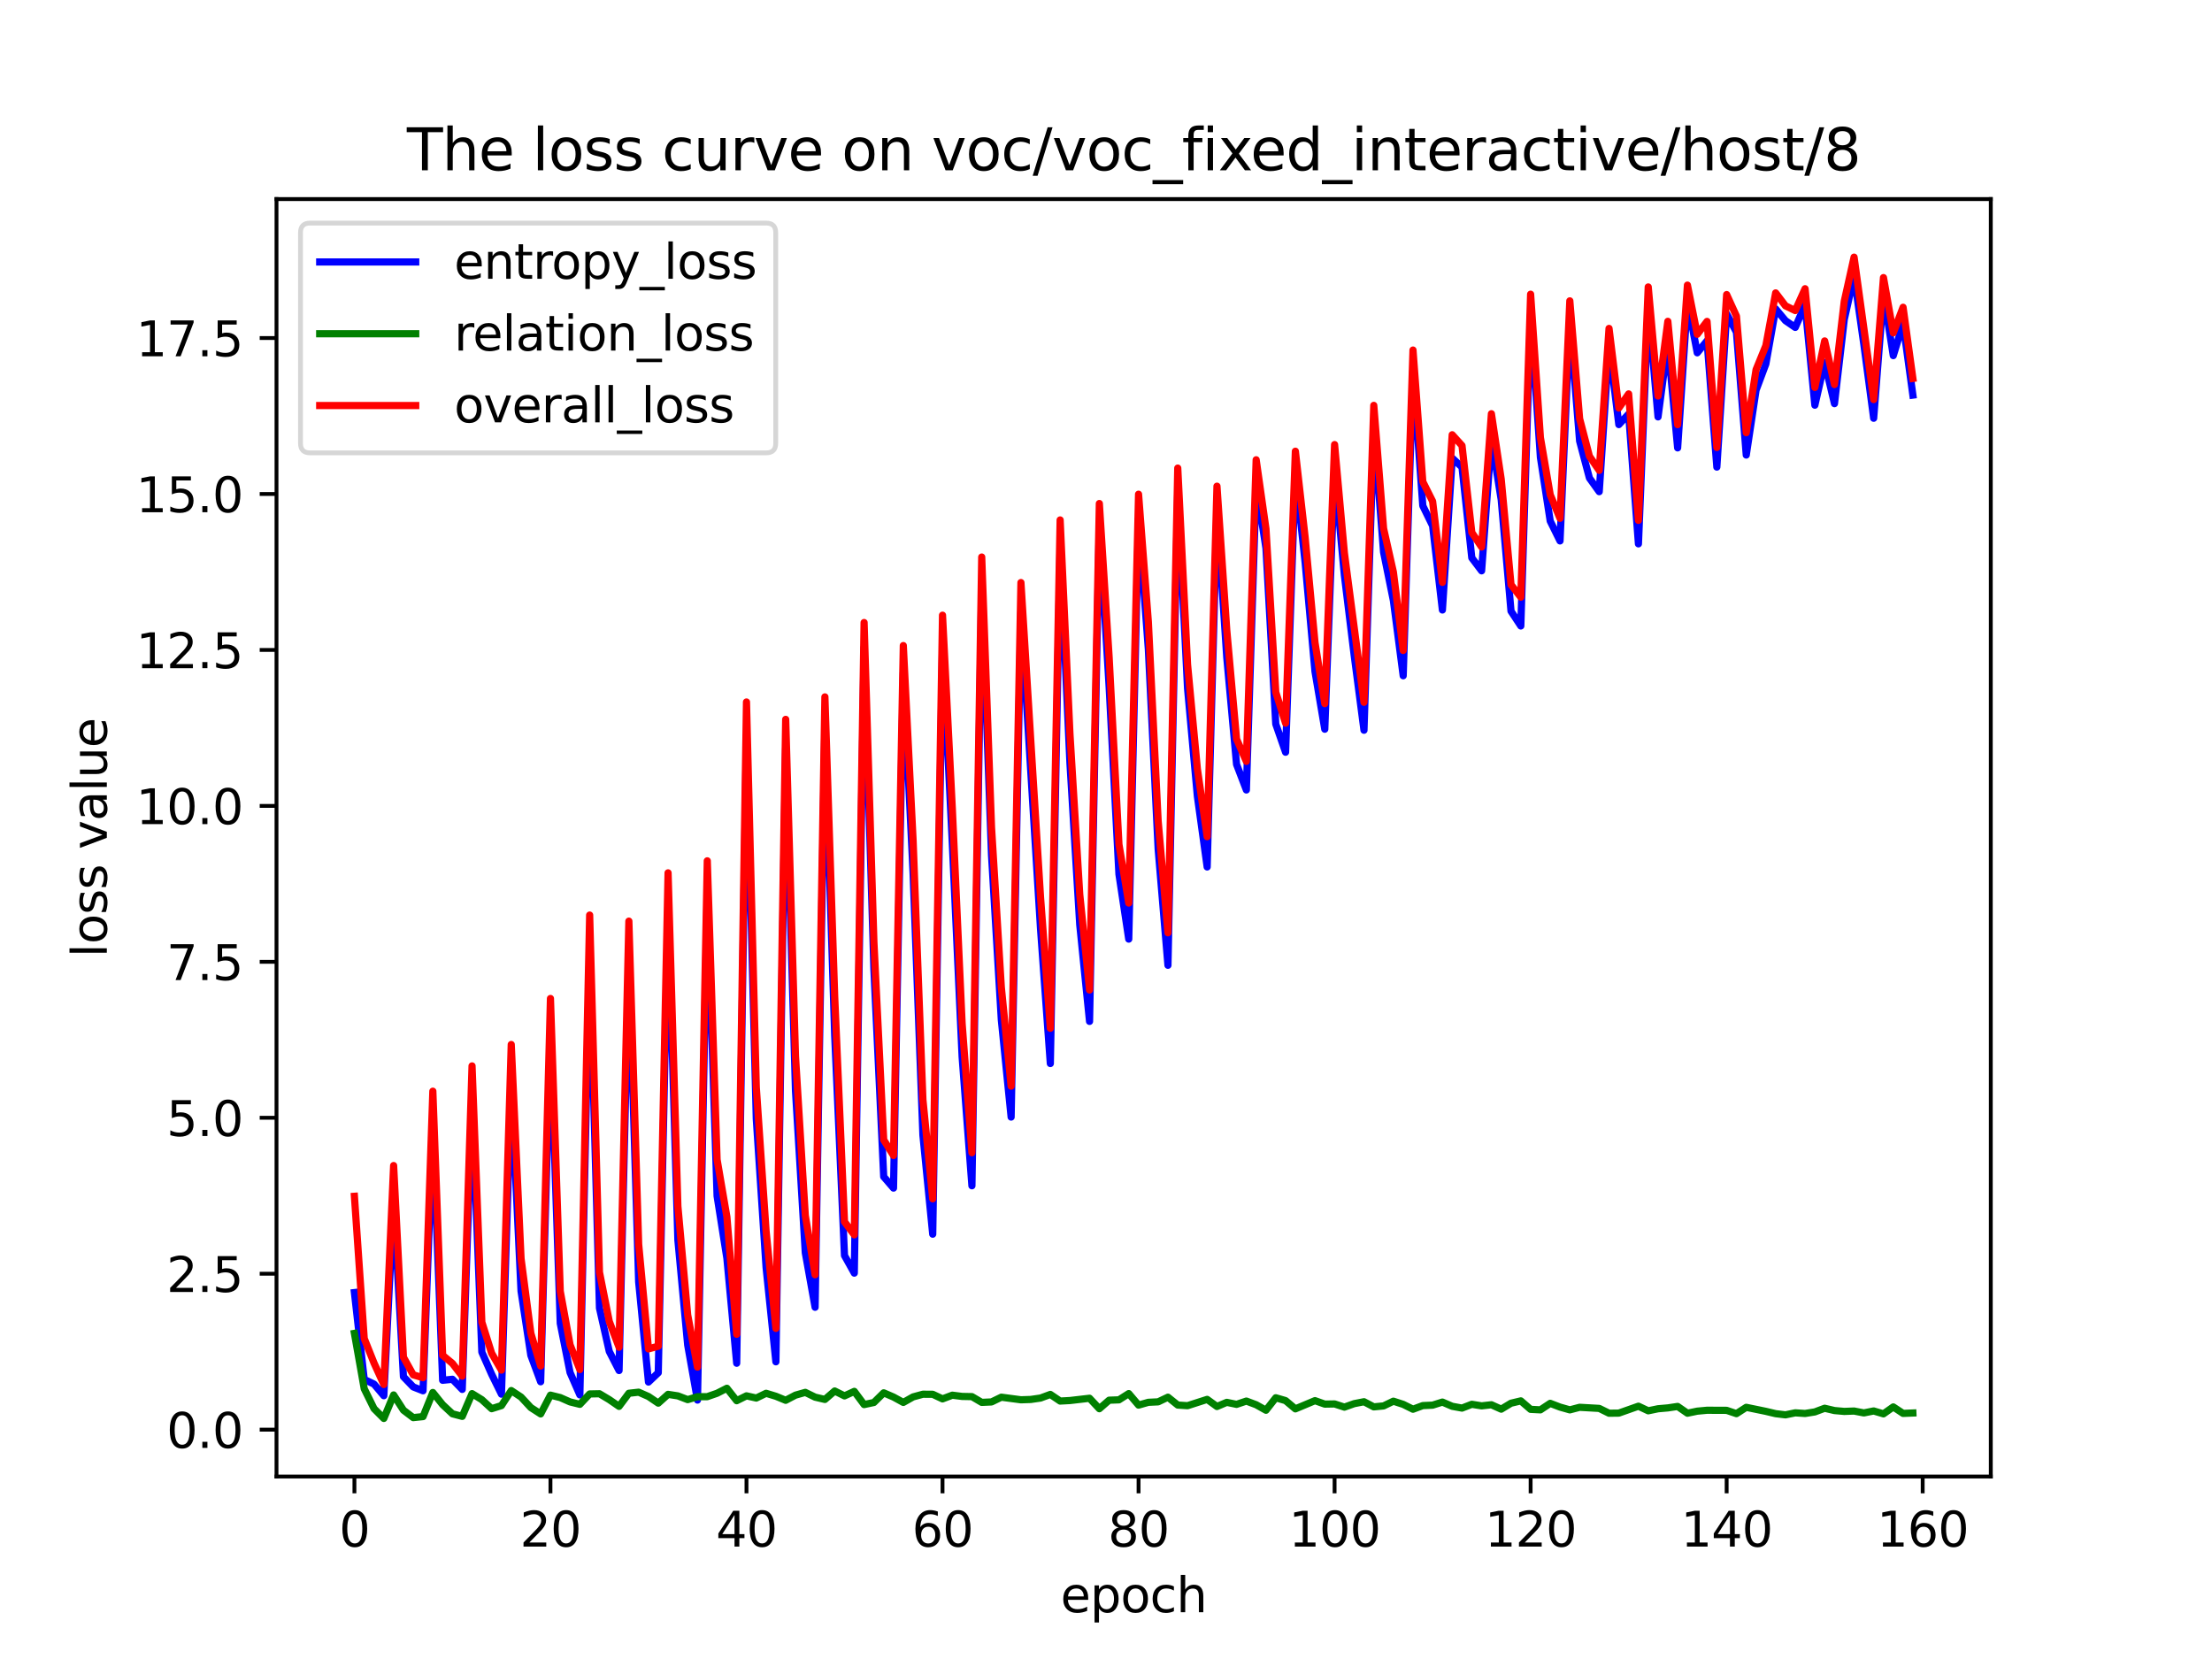 <?xml version="1.0" encoding="utf-8" standalone="no"?>
<!DOCTYPE svg PUBLIC "-//W3C//DTD SVG 1.1//EN"
  "http://www.w3.org/Graphics/SVG/1.1/DTD/svg11.dtd">
<svg xmlns:xlink="http://www.w3.org/1999/xlink" width="460.8pt" height="345.6pt" viewBox="0 0 460.8 345.6" xmlns="http://www.w3.org/2000/svg" version="1.1">
 <defs>
  <style type="text/css">*{stroke-linejoin: round; stroke-linecap: butt}</style>
 </defs>
 <g id="figure_1">
  <g id="patch_1">
   <path d="M 0 345.6 
L 460.8 345.6 
L 460.8 0 
L 0 0 
z
" style="fill: #ffffff"/>
  </g>
  <g id="axes_1">
   <g id="patch_2">
    <path d="M 57.6 307.584 
L 414.72 307.584 
L 414.72 41.472 
L 57.6 41.472 
z
" style="fill: #ffffff"/>
   </g>
   <g id="matplotlib.axis_1">
    <g id="xtick_1">
     <g id="line2d_1">
      <defs>
       <path id="m31bd100383" d="M 0 0 
L 0 3.5 
" style="stroke: #000000; stroke-width: 0.8"/>
      </defs>
      <g>
       <use xlink:href="#m31bd100383" x="73.833" y="307.584" style="stroke: #000000; stroke-width: 0.8"/>
      </g>
     </g>
     <g id="text_1">
      <!-- 0 -->
      <g transform="translate(70.651 322.182) scale(0.1 -0.1)">
       <defs>
        <path id="DejaVuSans-30" d="M 2034 4250 
Q 1547 4250 1301 3770 
Q 1056 3291 1056 2328 
Q 1056 1369 1301 889 
Q 1547 409 2034 409 
Q 2525 409 2770 889 
Q 3016 1369 3016 2328 
Q 3016 3291 2770 3770 
Q 2525 4250 2034 4250 
z
M 2034 4750 
Q 2819 4750 3233 4129 
Q 3647 3509 3647 2328 
Q 3647 1150 3233 529 
Q 2819 -91 2034 -91 
Q 1250 -91 836 529 
Q 422 1150 422 2328 
Q 422 3509 836 4129 
Q 1250 4750 2034 4750 
z
" transform="scale(0.016)"/>
       </defs>
       <use xlink:href="#DejaVuSans-30"/>
      </g>
     </g>
    </g>
    <g id="xtick_2">
     <g id="line2d_2">
      <g>
       <use xlink:href="#m31bd100383" x="114.67" y="307.584" style="stroke: #000000; stroke-width: 0.8"/>
      </g>
     </g>
     <g id="text_2">
      <!-- 20 -->
      <g transform="translate(108.307 322.182) scale(0.1 -0.1)">
       <defs>
        <path id="DejaVuSans-32" d="M 1228 531 
L 3431 531 
L 3431 0 
L 469 0 
L 469 531 
Q 828 903 1448 1529 
Q 2069 2156 2228 2338 
Q 2531 2678 2651 2914 
Q 2772 3150 2772 3378 
Q 2772 3750 2511 3984 
Q 2250 4219 1831 4219 
Q 1534 4219 1204 4116 
Q 875 4013 500 3803 
L 500 4441 
Q 881 4594 1212 4672 
Q 1544 4750 1819 4750 
Q 2544 4750 2975 4387 
Q 3406 4025 3406 3419 
Q 3406 3131 3298 2873 
Q 3191 2616 2906 2266 
Q 2828 2175 2409 1742 
Q 1991 1309 1228 531 
z
" transform="scale(0.016)"/>
       </defs>
       <use xlink:href="#DejaVuSans-32"/>
       <use xlink:href="#DejaVuSans-30" x="63.623"/>
      </g>
     </g>
    </g>
    <g id="xtick_3">
     <g id="line2d_3">
      <g>
       <use xlink:href="#m31bd100383" x="155.507" y="307.584" style="stroke: #000000; stroke-width: 0.8"/>
      </g>
     </g>
     <g id="text_3">
      <!-- 40 -->
      <g transform="translate(149.144 322.182) scale(0.1 -0.1)">
       <defs>
        <path id="DejaVuSans-34" d="M 2419 4116 
L 825 1625 
L 2419 1625 
L 2419 4116 
z
M 2253 4666 
L 3047 4666 
L 3047 1625 
L 3713 1625 
L 3713 1100 
L 3047 1100 
L 3047 0 
L 2419 0 
L 2419 1100 
L 313 1100 
L 313 1709 
L 2253 4666 
z
" transform="scale(0.016)"/>
       </defs>
       <use xlink:href="#DejaVuSans-34"/>
       <use xlink:href="#DejaVuSans-30" x="63.623"/>
      </g>
     </g>
    </g>
    <g id="xtick_4">
     <g id="line2d_4">
      <g>
       <use xlink:href="#m31bd100383" x="196.344" y="307.584" style="stroke: #000000; stroke-width: 0.8"/>
      </g>
     </g>
     <g id="text_4">
      <!-- 60 -->
      <g transform="translate(189.981 322.182) scale(0.1 -0.1)">
       <defs>
        <path id="DejaVuSans-36" d="M 2113 2584 
Q 1688 2584 1439 2293 
Q 1191 2003 1191 1497 
Q 1191 994 1439 701 
Q 1688 409 2113 409 
Q 2538 409 2786 701 
Q 3034 994 3034 1497 
Q 3034 2003 2786 2293 
Q 2538 2584 2113 2584 
z
M 3366 4563 
L 3366 3988 
Q 3128 4100 2886 4159 
Q 2644 4219 2406 4219 
Q 1781 4219 1451 3797 
Q 1122 3375 1075 2522 
Q 1259 2794 1537 2939 
Q 1816 3084 2150 3084 
Q 2853 3084 3261 2657 
Q 3669 2231 3669 1497 
Q 3669 778 3244 343 
Q 2819 -91 2113 -91 
Q 1303 -91 875 529 
Q 447 1150 447 2328 
Q 447 3434 972 4092 
Q 1497 4750 2381 4750 
Q 2619 4750 2861 4703 
Q 3103 4656 3366 4563 
z
" transform="scale(0.016)"/>
       </defs>
       <use xlink:href="#DejaVuSans-36"/>
       <use xlink:href="#DejaVuSans-30" x="63.623"/>
      </g>
     </g>
    </g>
    <g id="xtick_5">
     <g id="line2d_5">
      <g>
       <use xlink:href="#m31bd100383" x="237.181" y="307.584" style="stroke: #000000; stroke-width: 0.8"/>
      </g>
     </g>
     <g id="text_5">
      <!-- 80 -->
      <g transform="translate(230.818 322.182) scale(0.1 -0.1)">
       <defs>
        <path id="DejaVuSans-38" d="M 2034 2216 
Q 1584 2216 1326 1975 
Q 1069 1734 1069 1313 
Q 1069 891 1326 650 
Q 1584 409 2034 409 
Q 2484 409 2743 651 
Q 3003 894 3003 1313 
Q 3003 1734 2745 1975 
Q 2488 2216 2034 2216 
z
M 1403 2484 
Q 997 2584 770 2862 
Q 544 3141 544 3541 
Q 544 4100 942 4425 
Q 1341 4750 2034 4750 
Q 2731 4750 3128 4425 
Q 3525 4100 3525 3541 
Q 3525 3141 3298 2862 
Q 3072 2584 2669 2484 
Q 3125 2378 3379 2068 
Q 3634 1759 3634 1313 
Q 3634 634 3220 271 
Q 2806 -91 2034 -91 
Q 1263 -91 848 271 
Q 434 634 434 1313 
Q 434 1759 690 2068 
Q 947 2378 1403 2484 
z
M 1172 3481 
Q 1172 3119 1398 2916 
Q 1625 2713 2034 2713 
Q 2441 2713 2670 2916 
Q 2900 3119 2900 3481 
Q 2900 3844 2670 4047 
Q 2441 4250 2034 4250 
Q 1625 4250 1398 4047 
Q 1172 3844 1172 3481 
z
" transform="scale(0.016)"/>
       </defs>
       <use xlink:href="#DejaVuSans-38"/>
       <use xlink:href="#DejaVuSans-30" x="63.623"/>
      </g>
     </g>
    </g>
    <g id="xtick_6">
     <g id="line2d_6">
      <g>
       <use xlink:href="#m31bd100383" x="278.018" y="307.584" style="stroke: #000000; stroke-width: 0.8"/>
      </g>
     </g>
     <g id="text_6">
      <!-- 100 -->
      <g transform="translate(268.474 322.182) scale(0.1 -0.1)">
       <defs>
        <path id="DejaVuSans-31" d="M 794 531 
L 1825 531 
L 1825 4091 
L 703 3866 
L 703 4441 
L 1819 4666 
L 2450 4666 
L 2450 531 
L 3481 531 
L 3481 0 
L 794 0 
L 794 531 
z
" transform="scale(0.016)"/>
       </defs>
       <use xlink:href="#DejaVuSans-31"/>
       <use xlink:href="#DejaVuSans-30" x="63.623"/>
       <use xlink:href="#DejaVuSans-30" x="127.246"/>
      </g>
     </g>
    </g>
    <g id="xtick_7">
     <g id="line2d_7">
      <g>
       <use xlink:href="#m31bd100383" x="318.855" y="307.584" style="stroke: #000000; stroke-width: 0.8"/>
      </g>
     </g>
     <g id="text_7">
      <!-- 120 -->
      <g transform="translate(309.311 322.182) scale(0.1 -0.1)">
       <use xlink:href="#DejaVuSans-31"/>
       <use xlink:href="#DejaVuSans-32" x="63.623"/>
       <use xlink:href="#DejaVuSans-30" x="127.246"/>
      </g>
     </g>
    </g>
    <g id="xtick_8">
     <g id="line2d_8">
      <g>
       <use xlink:href="#m31bd100383" x="359.692" y="307.584" style="stroke: #000000; stroke-width: 0.8"/>
      </g>
     </g>
     <g id="text_8">
      <!-- 140 -->
      <g transform="translate(350.148 322.182) scale(0.1 -0.1)">
       <use xlink:href="#DejaVuSans-31"/>
       <use xlink:href="#DejaVuSans-34" x="63.623"/>
       <use xlink:href="#DejaVuSans-30" x="127.246"/>
      </g>
     </g>
    </g>
    <g id="xtick_9">
     <g id="line2d_9">
      <g>
       <use xlink:href="#m31bd100383" x="400.529" y="307.584" style="stroke: #000000; stroke-width: 0.8"/>
      </g>
     </g>
     <g id="text_9">
      <!-- 160 -->
      <g transform="translate(390.985 322.182) scale(0.1 -0.1)">
       <use xlink:href="#DejaVuSans-31"/>
       <use xlink:href="#DejaVuSans-36" x="63.623"/>
       <use xlink:href="#DejaVuSans-30" x="127.246"/>
      </g>
     </g>
    </g>
    <g id="text_10">
     <!-- epoch -->
     <g transform="translate(220.932 335.861) scale(0.1 -0.1)">
      <defs>
       <path id="DejaVuSans-65" d="M 3597 1894 
L 3597 1613 
L 953 1613 
Q 991 1019 1311 708 
Q 1631 397 2203 397 
Q 2534 397 2845 478 
Q 3156 559 3463 722 
L 3463 178 
Q 3153 47 2828 -22 
Q 2503 -91 2169 -91 
Q 1331 -91 842 396 
Q 353 884 353 1716 
Q 353 2575 817 3079 
Q 1281 3584 2069 3584 
Q 2775 3584 3186 3129 
Q 3597 2675 3597 1894 
z
M 3022 2063 
Q 3016 2534 2758 2815 
Q 2500 3097 2075 3097 
Q 1594 3097 1305 2825 
Q 1016 2553 972 2059 
L 3022 2063 
z
" transform="scale(0.016)"/>
       <path id="DejaVuSans-70" d="M 1159 525 
L 1159 -1331 
L 581 -1331 
L 581 3500 
L 1159 3500 
L 1159 2969 
Q 1341 3281 1617 3432 
Q 1894 3584 2278 3584 
Q 2916 3584 3314 3078 
Q 3713 2572 3713 1747 
Q 3713 922 3314 415 
Q 2916 -91 2278 -91 
Q 1894 -91 1617 61 
Q 1341 213 1159 525 
z
M 3116 1747 
Q 3116 2381 2855 2742 
Q 2594 3103 2138 3103 
Q 1681 3103 1420 2742 
Q 1159 2381 1159 1747 
Q 1159 1113 1420 752 
Q 1681 391 2138 391 
Q 2594 391 2855 752 
Q 3116 1113 3116 1747 
z
" transform="scale(0.016)"/>
       <path id="DejaVuSans-6f" d="M 1959 3097 
Q 1497 3097 1228 2736 
Q 959 2375 959 1747 
Q 959 1119 1226 758 
Q 1494 397 1959 397 
Q 2419 397 2687 759 
Q 2956 1122 2956 1747 
Q 2956 2369 2687 2733 
Q 2419 3097 1959 3097 
z
M 1959 3584 
Q 2709 3584 3137 3096 
Q 3566 2609 3566 1747 
Q 3566 888 3137 398 
Q 2709 -91 1959 -91 
Q 1206 -91 779 398 
Q 353 888 353 1747 
Q 353 2609 779 3096 
Q 1206 3584 1959 3584 
z
" transform="scale(0.016)"/>
       <path id="DejaVuSans-63" d="M 3122 3366 
L 3122 2828 
Q 2878 2963 2633 3030 
Q 2388 3097 2138 3097 
Q 1578 3097 1268 2742 
Q 959 2388 959 1747 
Q 959 1106 1268 751 
Q 1578 397 2138 397 
Q 2388 397 2633 464 
Q 2878 531 3122 666 
L 3122 134 
Q 2881 22 2623 -34 
Q 2366 -91 2075 -91 
Q 1284 -91 818 406 
Q 353 903 353 1747 
Q 353 2603 823 3093 
Q 1294 3584 2113 3584 
Q 2378 3584 2631 3529 
Q 2884 3475 3122 3366 
z
" transform="scale(0.016)"/>
       <path id="DejaVuSans-68" d="M 3513 2113 
L 3513 0 
L 2938 0 
L 2938 2094 
Q 2938 2591 2744 2837 
Q 2550 3084 2163 3084 
Q 1697 3084 1428 2787 
Q 1159 2491 1159 1978 
L 1159 0 
L 581 0 
L 581 4863 
L 1159 4863 
L 1159 2956 
Q 1366 3272 1645 3428 
Q 1925 3584 2291 3584 
Q 2894 3584 3203 3211 
Q 3513 2838 3513 2113 
z
" transform="scale(0.016)"/>
      </defs>
      <use xlink:href="#DejaVuSans-65"/>
      <use xlink:href="#DejaVuSans-70" x="61.523"/>
      <use xlink:href="#DejaVuSans-6f" x="125"/>
      <use xlink:href="#DejaVuSans-63" x="186.182"/>
      <use xlink:href="#DejaVuSans-68" x="241.162"/>
     </g>
    </g>
   </g>
   <g id="matplotlib.axis_2">
    <g id="ytick_1">
     <g id="line2d_10">
      <defs>
       <path id="me37b4e95dd" d="M 0 0 
L -3.5 0 
" style="stroke: #000000; stroke-width: 0.8"/>
      </defs>
      <g>
       <use xlink:href="#me37b4e95dd" x="57.6" y="297.825" style="stroke: #000000; stroke-width: 0.8"/>
      </g>
     </g>
     <g id="text_11">
      <!-- 0.0 -->
      <g transform="translate(34.697 301.624) scale(0.1 -0.1)">
       <defs>
        <path id="DejaVuSans-2e" d="M 684 794 
L 1344 794 
L 1344 0 
L 684 0 
L 684 794 
z
" transform="scale(0.016)"/>
       </defs>
       <use xlink:href="#DejaVuSans-30"/>
       <use xlink:href="#DejaVuSans-2e" x="63.623"/>
       <use xlink:href="#DejaVuSans-30" x="95.41"/>
      </g>
     </g>
    </g>
    <g id="ytick_2">
     <g id="line2d_11">
      <g>
       <use xlink:href="#me37b4e95dd" x="57.6" y="265.339" style="stroke: #000000; stroke-width: 0.8"/>
      </g>
     </g>
     <g id="text_12">
      <!-- 2.5 -->
      <g transform="translate(34.697 269.138) scale(0.1 -0.1)">
       <defs>
        <path id="DejaVuSans-35" d="M 691 4666 
L 3169 4666 
L 3169 4134 
L 1269 4134 
L 1269 2991 
Q 1406 3038 1543 3061 
Q 1681 3084 1819 3084 
Q 2600 3084 3056 2656 
Q 3513 2228 3513 1497 
Q 3513 744 3044 326 
Q 2575 -91 1722 -91 
Q 1428 -91 1123 -41 
Q 819 9 494 109 
L 494 744 
Q 775 591 1075 516 
Q 1375 441 1709 441 
Q 2250 441 2565 725 
Q 2881 1009 2881 1497 
Q 2881 1984 2565 2268 
Q 2250 2553 1709 2553 
Q 1456 2553 1204 2497 
Q 953 2441 691 2322 
L 691 4666 
z
" transform="scale(0.016)"/>
       </defs>
       <use xlink:href="#DejaVuSans-32"/>
       <use xlink:href="#DejaVuSans-2e" x="63.623"/>
       <use xlink:href="#DejaVuSans-35" x="95.41"/>
      </g>
     </g>
    </g>
    <g id="ytick_3">
     <g id="line2d_12">
      <g>
       <use xlink:href="#me37b4e95dd" x="57.6" y="232.852" style="stroke: #000000; stroke-width: 0.8"/>
      </g>
     </g>
     <g id="text_13">
      <!-- 5.0 -->
      <g transform="translate(34.697 236.652) scale(0.1 -0.1)">
       <use xlink:href="#DejaVuSans-35"/>
       <use xlink:href="#DejaVuSans-2e" x="63.623"/>
       <use xlink:href="#DejaVuSans-30" x="95.41"/>
      </g>
     </g>
    </g>
    <g id="ytick_4">
     <g id="line2d_13">
      <g>
       <use xlink:href="#me37b4e95dd" x="57.6" y="200.366" style="stroke: #000000; stroke-width: 0.8"/>
      </g>
     </g>
     <g id="text_14">
      <!-- 7.5 -->
      <g transform="translate(34.697 204.165) scale(0.1 -0.1)">
       <defs>
        <path id="DejaVuSans-37" d="M 525 4666 
L 3525 4666 
L 3525 4397 
L 1831 0 
L 1172 0 
L 2766 4134 
L 525 4134 
L 525 4666 
z
" transform="scale(0.016)"/>
       </defs>
       <use xlink:href="#DejaVuSans-37"/>
       <use xlink:href="#DejaVuSans-2e" x="63.623"/>
       <use xlink:href="#DejaVuSans-35" x="95.41"/>
      </g>
     </g>
    </g>
    <g id="ytick_5">
     <g id="line2d_14">
      <g>
       <use xlink:href="#me37b4e95dd" x="57.6" y="167.88" style="stroke: #000000; stroke-width: 0.8"/>
      </g>
     </g>
     <g id="text_15">
      <!-- 10.0 -->
      <g transform="translate(28.334 171.679) scale(0.1 -0.1)">
       <use xlink:href="#DejaVuSans-31"/>
       <use xlink:href="#DejaVuSans-30" x="63.623"/>
       <use xlink:href="#DejaVuSans-2e" x="127.246"/>
       <use xlink:href="#DejaVuSans-30" x="159.033"/>
      </g>
     </g>
    </g>
    <g id="ytick_6">
     <g id="line2d_15">
      <g>
       <use xlink:href="#me37b4e95dd" x="57.6" y="135.393" style="stroke: #000000; stroke-width: 0.8"/>
      </g>
     </g>
     <g id="text_16">
      <!-- 12.5 -->
      <g transform="translate(28.334 139.193) scale(0.1 -0.1)">
       <use xlink:href="#DejaVuSans-31"/>
       <use xlink:href="#DejaVuSans-32" x="63.623"/>
       <use xlink:href="#DejaVuSans-2e" x="127.246"/>
       <use xlink:href="#DejaVuSans-35" x="159.033"/>
      </g>
     </g>
    </g>
    <g id="ytick_7">
     <g id="line2d_16">
      <g>
       <use xlink:href="#me37b4e95dd" x="57.6" y="102.907" style="stroke: #000000; stroke-width: 0.8"/>
      </g>
     </g>
     <g id="text_17">
      <!-- 15.0 -->
      <g transform="translate(28.334 106.706) scale(0.1 -0.1)">
       <use xlink:href="#DejaVuSans-31"/>
       <use xlink:href="#DejaVuSans-35" x="63.623"/>
       <use xlink:href="#DejaVuSans-2e" x="127.246"/>
       <use xlink:href="#DejaVuSans-30" x="159.033"/>
      </g>
     </g>
    </g>
    <g id="ytick_8">
     <g id="line2d_17">
      <g>
       <use xlink:href="#me37b4e95dd" x="57.6" y="70.421" style="stroke: #000000; stroke-width: 0.8"/>
      </g>
     </g>
     <g id="text_18">
      <!-- 17.5 -->
      <g transform="translate(28.334 74.22) scale(0.1 -0.1)">
       <use xlink:href="#DejaVuSans-31"/>
       <use xlink:href="#DejaVuSans-37" x="63.623"/>
       <use xlink:href="#DejaVuSans-2e" x="127.246"/>
       <use xlink:href="#DejaVuSans-35" x="159.033"/>
      </g>
     </g>
    </g>
    <g id="text_19">
     <!-- loss value -->
     <g transform="translate(22.255 199.433) rotate(-90) scale(0.1 -0.1)">
      <defs>
       <path id="DejaVuSans-6c" d="M 603 4863 
L 1178 4863 
L 1178 0 
L 603 0 
L 603 4863 
z
" transform="scale(0.016)"/>
       <path id="DejaVuSans-73" d="M 2834 3397 
L 2834 2853 
Q 2591 2978 2328 3040 
Q 2066 3103 1784 3103 
Q 1356 3103 1142 2972 
Q 928 2841 928 2578 
Q 928 2378 1081 2264 
Q 1234 2150 1697 2047 
L 1894 2003 
Q 2506 1872 2764 1633 
Q 3022 1394 3022 966 
Q 3022 478 2636 193 
Q 2250 -91 1575 -91 
Q 1294 -91 989 -36 
Q 684 19 347 128 
L 347 722 
Q 666 556 975 473 
Q 1284 391 1588 391 
Q 1994 391 2212 530 
Q 2431 669 2431 922 
Q 2431 1156 2273 1281 
Q 2116 1406 1581 1522 
L 1381 1569 
Q 847 1681 609 1914 
Q 372 2147 372 2553 
Q 372 3047 722 3315 
Q 1072 3584 1716 3584 
Q 2034 3584 2315 3537 
Q 2597 3491 2834 3397 
z
" transform="scale(0.016)"/>
       <path id="DejaVuSans-20" transform="scale(0.016)"/>
       <path id="DejaVuSans-76" d="M 191 3500 
L 800 3500 
L 1894 563 
L 2988 3500 
L 3597 3500 
L 2284 0 
L 1503 0 
L 191 3500 
z
" transform="scale(0.016)"/>
       <path id="DejaVuSans-61" d="M 2194 1759 
Q 1497 1759 1228 1600 
Q 959 1441 959 1056 
Q 959 750 1161 570 
Q 1363 391 1709 391 
Q 2188 391 2477 730 
Q 2766 1069 2766 1631 
L 2766 1759 
L 2194 1759 
z
M 3341 1997 
L 3341 0 
L 2766 0 
L 2766 531 
Q 2569 213 2275 61 
Q 1981 -91 1556 -91 
Q 1019 -91 701 211 
Q 384 513 384 1019 
Q 384 1609 779 1909 
Q 1175 2209 1959 2209 
L 2766 2209 
L 2766 2266 
Q 2766 2663 2505 2880 
Q 2244 3097 1772 3097 
Q 1472 3097 1187 3025 
Q 903 2953 641 2809 
L 641 3341 
Q 956 3463 1253 3523 
Q 1550 3584 1831 3584 
Q 2591 3584 2966 3190 
Q 3341 2797 3341 1997 
z
" transform="scale(0.016)"/>
       <path id="DejaVuSans-75" d="M 544 1381 
L 544 3500 
L 1119 3500 
L 1119 1403 
Q 1119 906 1312 657 
Q 1506 409 1894 409 
Q 2359 409 2629 706 
Q 2900 1003 2900 1516 
L 2900 3500 
L 3475 3500 
L 3475 0 
L 2900 0 
L 2900 538 
Q 2691 219 2414 64 
Q 2138 -91 1772 -91 
Q 1169 -91 856 284 
Q 544 659 544 1381 
z
M 1991 3584 
L 1991 3584 
z
" transform="scale(0.016)"/>
      </defs>
      <use xlink:href="#DejaVuSans-6c"/>
      <use xlink:href="#DejaVuSans-6f" x="27.783"/>
      <use xlink:href="#DejaVuSans-73" x="88.965"/>
      <use xlink:href="#DejaVuSans-73" x="141.064"/>
      <use xlink:href="#DejaVuSans-20" x="193.164"/>
      <use xlink:href="#DejaVuSans-76" x="224.951"/>
      <use xlink:href="#DejaVuSans-61" x="284.131"/>
      <use xlink:href="#DejaVuSans-6c" x="345.41"/>
      <use xlink:href="#DejaVuSans-75" x="373.193"/>
      <use xlink:href="#DejaVuSans-65" x="436.572"/>
     </g>
    </g>
   </g>
   <g id="line2d_18">
    <path d="M 73.833 269.267 
L 75.875 287.361 
L 77.916 288.331 
L 79.958 290.755 
L 82 250.041 
L 84.042 286.793 
L 86.084 288.917 
L 88.126 289.723 
L 90.168 235.064 
L 92.209 287.538 
L 94.251 287.329 
L 96.293 289.438 
L 98.335 229.557 
L 100.377 281.671 
L 102.419 286.283 
L 104.461 290.433 
L 106.502 225.734 
L 108.544 268.966 
L 110.586 282.347 
L 112.628 287.848 
L 114.67 215.192 
L 116.712 275.672 
L 118.753 285.921 
L 120.795 290.585 
L 122.837 198.066 
L 124.879 272.497 
L 126.921 281.527 
L 128.963 285.507 
L 131.005 199.473 
L 133.046 267.034 
L 135.088 287.908 
L 137.13 285.964 
L 139.172 189.185 
L 141.214 258.312 
L 143.256 280.182 
L 145.298 291.661 
L 147.339 186.202 
L 149.381 249.148 
L 151.423 262.118 
L 153.465 283.987 
L 155.507 153.282 
L 157.549 233.084 
L 159.591 264.044 
L 161.632 283.686 
L 163.674 155.972 
L 165.716 227.246 
L 167.758 260.966 
L 169.8 272.326 
L 171.842 151.47 
L 173.883 215.658 
L 175.925 261.549 
L 177.967 265.215 
L 180.009 134.907 
L 182.051 201.891 
L 184.093 245.133 
L 186.135 247.502 
L 188.176 140.158 
L 190.218 181.942 
L 192.26 236.48 
L 194.302 257.103 
L 196.344 134.568 
L 198.386 175.64 
L 200.428 220.156 
L 202.469 247.017 
L 204.511 121.726 
L 206.553 178.128 
L 208.595 212.452 
L 210.637 232.705 
L 212.679 127.582 
L 216.762 193.504 
L 218.804 221.556 
L 220.846 114.274 
L 222.888 158.936 
L 224.93 192.613 
L 226.972 212.775 
L 229.014 109.259 
L 231.055 143.117 
L 233.097 182.11 
L 235.139 195.633 
L 237.181 108.072 
L 239.223 135.253 
L 241.265 176.849 
L 243.306 201.082 
L 245.348 102.635 
L 247.39 143.418 
L 249.432 165.844 
L 251.474 180.602 
L 253.516 106.108 
L 255.558 136.951 
L 257.599 159.234 
L 259.641 164.564 
L 261.683 100.971 
L 263.725 114.213 
L 265.767 150.838 
L 267.809 156.703 
L 269.851 98.33 
L 271.892 117.266 
L 273.934 139.878 
L 275.976 151.906 
L 278.018 97.974 
L 280.06 119.866 
L 282.102 136.511 
L 284.144 152.119 
L 286.185 89.196 
L 288.227 115.041 
L 290.269 125.116 
L 292.311 140.774 
L 294.353 77.18 
L 296.395 105.362 
L 298.437 109.534 
L 300.478 127.071 
L 302.52 95.437 
L 304.562 97.322 
L 306.604 116.212 
L 308.646 118.911 
L 310.688 91.378 
L 312.729 104.091 
L 314.771 127.309 
L 316.813 130.401 
L 318.855 65.523 
L 320.897 95.29 
L 322.939 108.546 
L 324.981 112.682 
L 327.022 66.798 
L 329.064 91.875 
L 331.106 99.583 
L 333.148 102.423 
L 335.19 71.842 
L 337.232 88.448 
L 339.274 86.247 
L 341.315 113.294 
L 343.357 63.709 
L 345.399 86.846 
L 347.441 71.473 
L 349.483 93.301 
L 351.525 62.825 
L 353.567 73.493 
L 355.608 71.001 
L 357.65 97.304 
L 359.692 65.391 
L 361.734 69.197 
L 363.776 94.793 
L 365.818 81.28 
L 367.859 75.817 
L 369.901 64.351 
L 371.943 66.799 
L 373.985 68.205 
L 376.027 63.52 
L 378.069 84.406 
L 380.111 75.485 
L 382.152 84.085 
L 384.194 66.559 
L 386.236 57.448 
L 388.278 71.778 
L 390.32 87.129 
L 392.362 61.125 
L 394.404 74.082 
L 396.445 67.396 
L 398.487 82.309 
L 398.487 82.309 
" clip-path="url(#p588dd5a02f)" style="fill: none; stroke: #0000ff; stroke-width: 1.5; stroke-linecap: square"/>
   </g>
   <g id="line2d_19">
    <path d="M 73.833 277.767 
L 75.875 289.303 
L 77.916 293.441 
L 79.958 295.488 
L 82 290.592 
L 84.042 293.763 
L 86.084 295.316 
L 88.126 295.103 
L 90.168 290.078 
L 92.209 292.619 
L 94.251 294.522 
L 96.293 295.057 
L 98.335 290.315 
L 100.377 291.578 
L 102.419 293.454 
L 104.461 292.812 
L 106.502 289.678 
L 108.544 291.031 
L 110.586 293.228 
L 112.628 294.543 
L 114.67 290.635 
L 116.712 291.142 
L 118.753 292.043 
L 120.795 292.548 
L 122.837 290.384 
L 124.879 290.343 
L 126.921 291.567 
L 128.963 292.972 
L 131.005 290.242 
L 133.046 290.016 
L 135.088 290.917 
L 137.13 292.299 
L 139.172 290.47 
L 141.214 290.787 
L 143.256 291.567 
L 145.298 290.958 
L 147.339 290.95 
L 149.381 290.239 
L 151.423 289.202 
L 153.465 291.791 
L 155.507 290.78 
L 157.549 291.238 
L 159.591 290.247 
L 161.632 290.867 
L 163.674 291.708 
L 165.716 290.637 
L 167.758 290.055 
L 169.8 291.053 
L 171.842 291.53 
L 173.883 289.771 
L 175.925 290.79 
L 177.967 289.85 
L 180.009 292.599 
L 182.051 292.162 
L 184.093 290.149 
L 186.135 291.035 
L 188.176 292.15 
L 190.218 291 
L 192.26 290.443 
L 194.302 290.454 
L 196.344 291.414 
L 198.386 290.644 
L 200.428 290.901 
L 202.469 290.941 
L 204.511 292.143 
L 206.553 292.05 
L 208.595 291.061 
L 212.679 291.601 
L 214.721 291.533 
L 216.762 291.238 
L 218.804 290.483 
L 220.846 291.865 
L 222.888 291.755 
L 226.972 291.282 
L 229.014 293.46 
L 231.055 291.685 
L 233.097 291.612 
L 235.139 290.31 
L 237.181 292.708 
L 239.223 292.128 
L 241.265 292.03 
L 243.306 291.06 
L 245.348 292.7 
L 247.39 292.83 
L 251.474 291.518 
L 253.516 292.998 
L 255.558 292.135 
L 257.599 292.554 
L 259.641 291.868 
L 261.683 292.634 
L 263.725 293.78 
L 265.767 291.18 
L 267.809 291.771 
L 269.851 293.491 
L 273.934 291.78 
L 275.976 292.503 
L 278.018 292.467 
L 280.06 293.131 
L 282.102 292.407 
L 284.144 292.006 
L 286.185 293.077 
L 288.227 292.877 
L 290.269 291.894 
L 292.311 292.555 
L 294.353 293.568 
L 296.395 292.809 
L 298.437 292.72 
L 300.478 292.079 
L 302.52 292.957 
L 304.562 293.331 
L 306.604 292.54 
L 308.646 292.864 
L 310.688 292.636 
L 312.729 293.555 
L 314.771 292.316 
L 316.813 291.829 
L 318.855 293.593 
L 320.897 293.696 
L 322.939 292.341 
L 324.981 293.123 
L 327.022 293.701 
L 329.064 293.166 
L 333.148 293.396 
L 335.19 294.4 
L 337.232 294.375 
L 341.315 292.936 
L 343.357 293.895 
L 345.399 293.469 
L 347.441 293.291 
L 349.483 292.986 
L 351.525 294.395 
L 353.567 293.972 
L 355.608 293.782 
L 359.692 293.801 
L 361.734 294.487 
L 363.776 293.171 
L 367.859 294.01 
L 369.901 294.493 
L 371.943 294.736 
L 373.985 294.317 
L 376.027 294.453 
L 378.069 294.128 
L 380.111 293.364 
L 382.152 293.844 
L 384.194 294.024 
L 386.236 293.945 
L 388.278 294.335 
L 390.32 293.929 
L 392.362 294.53 
L 394.404 293.089 
L 396.445 294.438 
L 398.487 294.353 
L 398.487 294.353 
" clip-path="url(#p588dd5a02f)" style="fill: none; stroke: #008000; stroke-width: 1.5; stroke-linecap: square"/>
   </g>
   <g id="line2d_20">
    <path d="M 73.833 249.209 
L 75.875 278.839 
L 77.916 283.947 
L 79.958 288.418 
L 82 242.808 
L 84.042 282.731 
L 86.084 286.407 
L 88.126 287.002 
L 90.168 227.317 
L 92.209 282.333 
L 94.251 284.026 
L 96.293 286.67 
L 98.335 222.047 
L 100.377 275.424 
L 102.419 281.911 
L 104.461 285.421 
L 106.502 217.587 
L 108.544 262.172 
L 110.586 277.75 
L 112.628 284.566 
L 114.67 208.003 
L 116.712 268.989 
L 118.753 280.139 
L 120.795 285.308 
L 122.837 190.625 
L 124.879 265.016 
L 126.921 275.269 
L 128.963 280.655 
L 131.005 191.891 
L 133.046 259.225 
L 135.088 281 
L 137.13 280.438 
L 139.172 181.83 
L 141.214 251.273 
L 143.256 273.925 
L 145.298 284.794 
L 147.339 179.327 
L 149.381 241.562 
L 151.423 253.495 
L 153.465 277.953 
L 155.507 146.237 
L 157.549 226.497 
L 159.591 256.467 
L 161.632 276.728 
L 163.674 149.855 
L 165.716 220.058 
L 167.758 253.196 
L 169.8 265.554 
L 171.842 145.175 
L 173.883 207.603 
L 175.925 254.514 
L 177.967 257.24 
L 180.009 129.682 
L 182.051 196.229 
L 184.093 237.457 
L 186.135 240.712 
L 188.176 134.483 
L 190.218 175.117 
L 192.26 229.098 
L 194.302 249.732 
L 196.344 128.157 
L 198.386 168.459 
L 200.428 213.232 
L 202.469 240.132 
L 204.511 116.044 
L 206.553 172.353 
L 208.595 205.688 
L 210.637 226.261 
L 212.679 121.358 
L 216.762 186.917 
L 218.804 214.214 
L 220.846 108.315 
L 222.888 152.866 
L 224.93 186.312 
L 226.972 206.232 
L 229.014 104.894 
L 231.055 136.977 
L 233.097 175.897 
L 235.139 188.118 
L 237.181 102.955 
L 239.223 129.556 
L 241.265 171.055 
L 243.306 194.316 
L 245.348 97.511 
L 247.39 138.423 
L 249.432 160.162 
L 251.474 174.296 
L 253.516 101.281 
L 255.558 131.261 
L 257.599 153.962 
L 259.641 158.607 
L 261.683 95.781 
L 263.725 110.167 
L 265.767 144.193 
L 267.809 150.65 
L 269.851 93.997 
L 271.892 112.029 
L 273.934 133.833 
L 275.976 146.583 
L 278.018 92.616 
L 280.06 115.172 
L 284.144 146.301 
L 286.185 84.448 
L 288.227 110.094 
L 290.269 119.185 
L 292.311 135.504 
L 294.353 72.924 
L 296.395 100.346 
L 298.437 104.43 
L 300.478 121.325 
L 302.52 90.569 
L 304.562 92.828 
L 306.604 110.927 
L 308.646 113.951 
L 310.688 86.189 
L 312.729 99.822 
L 314.771 121.8 
L 316.813 124.405 
L 318.855 61.291 
L 320.897 91.161 
L 322.939 103.062 
L 324.981 107.98 
L 327.022 62.674 
L 329.064 87.217 
L 331.106 95.042 
L 333.148 97.994 
L 335.19 68.417 
L 337.232 84.998 
L 339.274 82.058 
L 341.315 108.406 
L 343.357 59.779 
L 345.399 82.491 
L 347.441 66.939 
L 349.483 88.462 
L 351.525 59.396 
L 353.567 69.64 
L 355.608 66.958 
L 357.65 93.223 
L 359.692 61.367 
L 361.734 65.859 
L 363.776 90.139 
L 365.818 77.016 
L 367.859 72.002 
L 369.901 61.019 
L 371.943 63.71 
L 373.985 64.697 
L 376.027 60.148 
L 378.069 80.709 
L 380.111 71.024 
L 382.152 80.104 
L 384.194 62.758 
L 386.236 53.568 
L 390.32 83.234 
L 392.362 57.83 
L 394.404 69.347 
L 396.445 64.01 
L 398.487 78.837 
L 398.487 78.837 
" clip-path="url(#p588dd5a02f)" style="fill: none; stroke: #ff0000; stroke-width: 1.5; stroke-linecap: square"/>
   </g>
   <g id="patch_3">
    <path d="M 57.6 307.584 
L 57.6 41.472 
" style="fill: none; stroke: #000000; stroke-width: 0.8; stroke-linejoin: miter; stroke-linecap: square"/>
   </g>
   <g id="patch_4">
    <path d="M 414.72 307.584 
L 414.72 41.472 
" style="fill: none; stroke: #000000; stroke-width: 0.8; stroke-linejoin: miter; stroke-linecap: square"/>
   </g>
   <g id="patch_5">
    <path d="M 57.6 307.584 
L 414.72 307.584 
" style="fill: none; stroke: #000000; stroke-width: 0.8; stroke-linejoin: miter; stroke-linecap: square"/>
   </g>
   <g id="patch_6">
    <path d="M 57.6 41.472 
L 414.72 41.472 
" style="fill: none; stroke: #000000; stroke-width: 0.8; stroke-linejoin: miter; stroke-linecap: square"/>
   </g>
   <g id="text_20">
    <!-- The loss curve on voc/voc_fixed_interactive/host/8 -->
    <g transform="translate(84.761 35.472) scale(0.12 -0.12)">
     <defs>
      <path id="DejaVuSans-54" d="M -19 4666 
L 3928 4666 
L 3928 4134 
L 2272 4134 
L 2272 0 
L 1638 0 
L 1638 4134 
L -19 4134 
L -19 4666 
z
" transform="scale(0.016)"/>
      <path id="DejaVuSans-72" d="M 2631 2963 
Q 2534 3019 2420 3045 
Q 2306 3072 2169 3072 
Q 1681 3072 1420 2755 
Q 1159 2438 1159 1844 
L 1159 0 
L 581 0 
L 581 3500 
L 1159 3500 
L 1159 2956 
Q 1341 3275 1631 3429 
Q 1922 3584 2338 3584 
Q 2397 3584 2469 3576 
Q 2541 3569 2628 3553 
L 2631 2963 
z
" transform="scale(0.016)"/>
      <path id="DejaVuSans-6e" d="M 3513 2113 
L 3513 0 
L 2938 0 
L 2938 2094 
Q 2938 2591 2744 2837 
Q 2550 3084 2163 3084 
Q 1697 3084 1428 2787 
Q 1159 2491 1159 1978 
L 1159 0 
L 581 0 
L 581 3500 
L 1159 3500 
L 1159 2956 
Q 1366 3272 1645 3428 
Q 1925 3584 2291 3584 
Q 2894 3584 3203 3211 
Q 3513 2838 3513 2113 
z
" transform="scale(0.016)"/>
      <path id="DejaVuSans-2f" d="M 1625 4666 
L 2156 4666 
L 531 -594 
L 0 -594 
L 1625 4666 
z
" transform="scale(0.016)"/>
      <path id="DejaVuSans-5f" d="M 3263 -1063 
L 3263 -1509 
L -63 -1509 
L -63 -1063 
L 3263 -1063 
z
" transform="scale(0.016)"/>
      <path id="DejaVuSans-66" d="M 2375 4863 
L 2375 4384 
L 1825 4384 
Q 1516 4384 1395 4259 
Q 1275 4134 1275 3809 
L 1275 3500 
L 2222 3500 
L 2222 3053 
L 1275 3053 
L 1275 0 
L 697 0 
L 697 3053 
L 147 3053 
L 147 3500 
L 697 3500 
L 697 3744 
Q 697 4328 969 4595 
Q 1241 4863 1831 4863 
L 2375 4863 
z
" transform="scale(0.016)"/>
      <path id="DejaVuSans-69" d="M 603 3500 
L 1178 3500 
L 1178 0 
L 603 0 
L 603 3500 
z
M 603 4863 
L 1178 4863 
L 1178 4134 
L 603 4134 
L 603 4863 
z
" transform="scale(0.016)"/>
      <path id="DejaVuSans-78" d="M 3513 3500 
L 2247 1797 
L 3578 0 
L 2900 0 
L 1881 1375 
L 863 0 
L 184 0 
L 1544 1831 
L 300 3500 
L 978 3500 
L 1906 2253 
L 2834 3500 
L 3513 3500 
z
" transform="scale(0.016)"/>
      <path id="DejaVuSans-64" d="M 2906 2969 
L 2906 4863 
L 3481 4863 
L 3481 0 
L 2906 0 
L 2906 525 
Q 2725 213 2448 61 
Q 2172 -91 1784 -91 
Q 1150 -91 751 415 
Q 353 922 353 1747 
Q 353 2572 751 3078 
Q 1150 3584 1784 3584 
Q 2172 3584 2448 3432 
Q 2725 3281 2906 2969 
z
M 947 1747 
Q 947 1113 1208 752 
Q 1469 391 1925 391 
Q 2381 391 2643 752 
Q 2906 1113 2906 1747 
Q 2906 2381 2643 2742 
Q 2381 3103 1925 3103 
Q 1469 3103 1208 2742 
Q 947 2381 947 1747 
z
" transform="scale(0.016)"/>
      <path id="DejaVuSans-74" d="M 1172 4494 
L 1172 3500 
L 2356 3500 
L 2356 3053 
L 1172 3053 
L 1172 1153 
Q 1172 725 1289 603 
Q 1406 481 1766 481 
L 2356 481 
L 2356 0 
L 1766 0 
Q 1100 0 847 248 
Q 594 497 594 1153 
L 594 3053 
L 172 3053 
L 172 3500 
L 594 3500 
L 594 4494 
L 1172 4494 
z
" transform="scale(0.016)"/>
     </defs>
     <use xlink:href="#DejaVuSans-54"/>
     <use xlink:href="#DejaVuSans-68" x="61.084"/>
     <use xlink:href="#DejaVuSans-65" x="124.463"/>
     <use xlink:href="#DejaVuSans-20" x="185.986"/>
     <use xlink:href="#DejaVuSans-6c" x="217.773"/>
     <use xlink:href="#DejaVuSans-6f" x="245.557"/>
     <use xlink:href="#DejaVuSans-73" x="306.738"/>
     <use xlink:href="#DejaVuSans-73" x="358.838"/>
     <use xlink:href="#DejaVuSans-20" x="410.938"/>
     <use xlink:href="#DejaVuSans-63" x="442.725"/>
     <use xlink:href="#DejaVuSans-75" x="497.705"/>
     <use xlink:href="#DejaVuSans-72" x="561.084"/>
     <use xlink:href="#DejaVuSans-76" x="602.197"/>
     <use xlink:href="#DejaVuSans-65" x="661.377"/>
     <use xlink:href="#DejaVuSans-20" x="722.9"/>
     <use xlink:href="#DejaVuSans-6f" x="754.688"/>
     <use xlink:href="#DejaVuSans-6e" x="815.869"/>
     <use xlink:href="#DejaVuSans-20" x="879.248"/>
     <use xlink:href="#DejaVuSans-76" x="911.035"/>
     <use xlink:href="#DejaVuSans-6f" x="970.215"/>
     <use xlink:href="#DejaVuSans-63" x="1031.396"/>
     <use xlink:href="#DejaVuSans-2f" x="1086.377"/>
     <use xlink:href="#DejaVuSans-76" x="1120.068"/>
     <use xlink:href="#DejaVuSans-6f" x="1179.248"/>
     <use xlink:href="#DejaVuSans-63" x="1240.43"/>
     <use xlink:href="#DejaVuSans-5f" x="1295.41"/>
     <use xlink:href="#DejaVuSans-66" x="1345.41"/>
     <use xlink:href="#DejaVuSans-69" x="1380.615"/>
     <use xlink:href="#DejaVuSans-78" x="1408.398"/>
     <use xlink:href="#DejaVuSans-65" x="1464.453"/>
     <use xlink:href="#DejaVuSans-64" x="1525.977"/>
     <use xlink:href="#DejaVuSans-5f" x="1589.453"/>
     <use xlink:href="#DejaVuSans-69" x="1639.453"/>
     <use xlink:href="#DejaVuSans-6e" x="1667.236"/>
     <use xlink:href="#DejaVuSans-74" x="1730.615"/>
     <use xlink:href="#DejaVuSans-65" x="1769.824"/>
     <use xlink:href="#DejaVuSans-72" x="1831.348"/>
     <use xlink:href="#DejaVuSans-61" x="1872.461"/>
     <use xlink:href="#DejaVuSans-63" x="1933.74"/>
     <use xlink:href="#DejaVuSans-74" x="1988.721"/>
     <use xlink:href="#DejaVuSans-69" x="2027.93"/>
     <use xlink:href="#DejaVuSans-76" x="2055.713"/>
     <use xlink:href="#DejaVuSans-65" x="2114.893"/>
     <use xlink:href="#DejaVuSans-2f" x="2176.416"/>
     <use xlink:href="#DejaVuSans-68" x="2210.107"/>
     <use xlink:href="#DejaVuSans-6f" x="2273.486"/>
     <use xlink:href="#DejaVuSans-73" x="2334.668"/>
     <use xlink:href="#DejaVuSans-74" x="2386.768"/>
     <use xlink:href="#DejaVuSans-2f" x="2425.977"/>
     <use xlink:href="#DejaVuSans-38" x="2459.668"/>
    </g>
   </g>
   <g id="legend_1">
    <g id="patch_7">
     <path d="M 64.6 94.341 
L 159.598 94.341 
Q 161.598 94.341 161.598 92.341 
L 161.598 48.472 
Q 161.598 46.472 159.598 46.472 
L 64.6 46.472 
Q 62.6 46.472 62.6 48.472 
L 62.6 92.341 
Q 62.6 94.341 64.6 94.341 
z
" style="fill: #ffffff; opacity: 0.8; stroke: #cccccc; stroke-linejoin: miter"/>
    </g>
    <g id="line2d_21">
     <path d="M 66.6 54.57 
L 76.6 54.57 
L 86.6 54.57 
" style="fill: none; stroke: #0000ff; stroke-width: 1.5; stroke-linecap: square"/>
    </g>
    <g id="text_21">
     <!-- entropy_loss -->
     <g transform="translate(94.6 58.07) scale(0.1 -0.1)">
      <defs>
       <path id="DejaVuSans-79" d="M 2059 -325 
Q 1816 -950 1584 -1140 
Q 1353 -1331 966 -1331 
L 506 -1331 
L 506 -850 
L 844 -850 
Q 1081 -850 1212 -737 
Q 1344 -625 1503 -206 
L 1606 56 
L 191 3500 
L 800 3500 
L 1894 763 
L 2988 3500 
L 3597 3500 
L 2059 -325 
z
" transform="scale(0.016)"/>
      </defs>
      <use xlink:href="#DejaVuSans-65"/>
      <use xlink:href="#DejaVuSans-6e" x="61.523"/>
      <use xlink:href="#DejaVuSans-74" x="124.902"/>
      <use xlink:href="#DejaVuSans-72" x="164.111"/>
      <use xlink:href="#DejaVuSans-6f" x="202.975"/>
      <use xlink:href="#DejaVuSans-70" x="264.156"/>
      <use xlink:href="#DejaVuSans-79" x="327.633"/>
      <use xlink:href="#DejaVuSans-5f" x="386.812"/>
      <use xlink:href="#DejaVuSans-6c" x="436.812"/>
      <use xlink:href="#DejaVuSans-6f" x="464.596"/>
      <use xlink:href="#DejaVuSans-73" x="525.777"/>
      <use xlink:href="#DejaVuSans-73" x="577.877"/>
     </g>
    </g>
    <g id="line2d_22">
     <path d="M 66.6 69.527 
L 76.6 69.527 
L 86.6 69.527 
" style="fill: none; stroke: #008000; stroke-width: 1.5; stroke-linecap: square"/>
    </g>
    <g id="text_22">
     <!-- relation_loss -->
     <g transform="translate(94.6 73.027) scale(0.1 -0.1)">
      <use xlink:href="#DejaVuSans-72"/>
      <use xlink:href="#DejaVuSans-65" x="38.863"/>
      <use xlink:href="#DejaVuSans-6c" x="100.387"/>
      <use xlink:href="#DejaVuSans-61" x="128.17"/>
      <use xlink:href="#DejaVuSans-74" x="189.449"/>
      <use xlink:href="#DejaVuSans-69" x="228.658"/>
      <use xlink:href="#DejaVuSans-6f" x="256.441"/>
      <use xlink:href="#DejaVuSans-6e" x="317.623"/>
      <use xlink:href="#DejaVuSans-5f" x="381.002"/>
      <use xlink:href="#DejaVuSans-6c" x="431.002"/>
      <use xlink:href="#DejaVuSans-6f" x="458.785"/>
      <use xlink:href="#DejaVuSans-73" x="519.967"/>
      <use xlink:href="#DejaVuSans-73" x="572.066"/>
     </g>
    </g>
    <g id="line2d_23">
     <path d="M 66.6 84.483 
L 76.6 84.483 
L 86.6 84.483 
" style="fill: none; stroke: #ff0000; stroke-width: 1.5; stroke-linecap: square"/>
    </g>
    <g id="text_23">
     <!-- overall_loss -->
     <g transform="translate(94.6 87.983) scale(0.1 -0.1)">
      <use xlink:href="#DejaVuSans-6f"/>
      <use xlink:href="#DejaVuSans-76" x="61.182"/>
      <use xlink:href="#DejaVuSans-65" x="120.361"/>
      <use xlink:href="#DejaVuSans-72" x="181.885"/>
      <use xlink:href="#DejaVuSans-61" x="222.998"/>
      <use xlink:href="#DejaVuSans-6c" x="284.277"/>
      <use xlink:href="#DejaVuSans-6c" x="312.061"/>
      <use xlink:href="#DejaVuSans-5f" x="339.844"/>
      <use xlink:href="#DejaVuSans-6c" x="389.844"/>
      <use xlink:href="#DejaVuSans-6f" x="417.627"/>
      <use xlink:href="#DejaVuSans-73" x="478.809"/>
      <use xlink:href="#DejaVuSans-73" x="530.908"/>
     </g>
    </g>
   </g>
  </g>
 </g>
 <defs>
  <clipPath id="p588dd5a02f">
   <rect x="57.6" y="41.472" width="357.12" height="266.112"/>
  </clipPath>
 </defs>
</svg>
